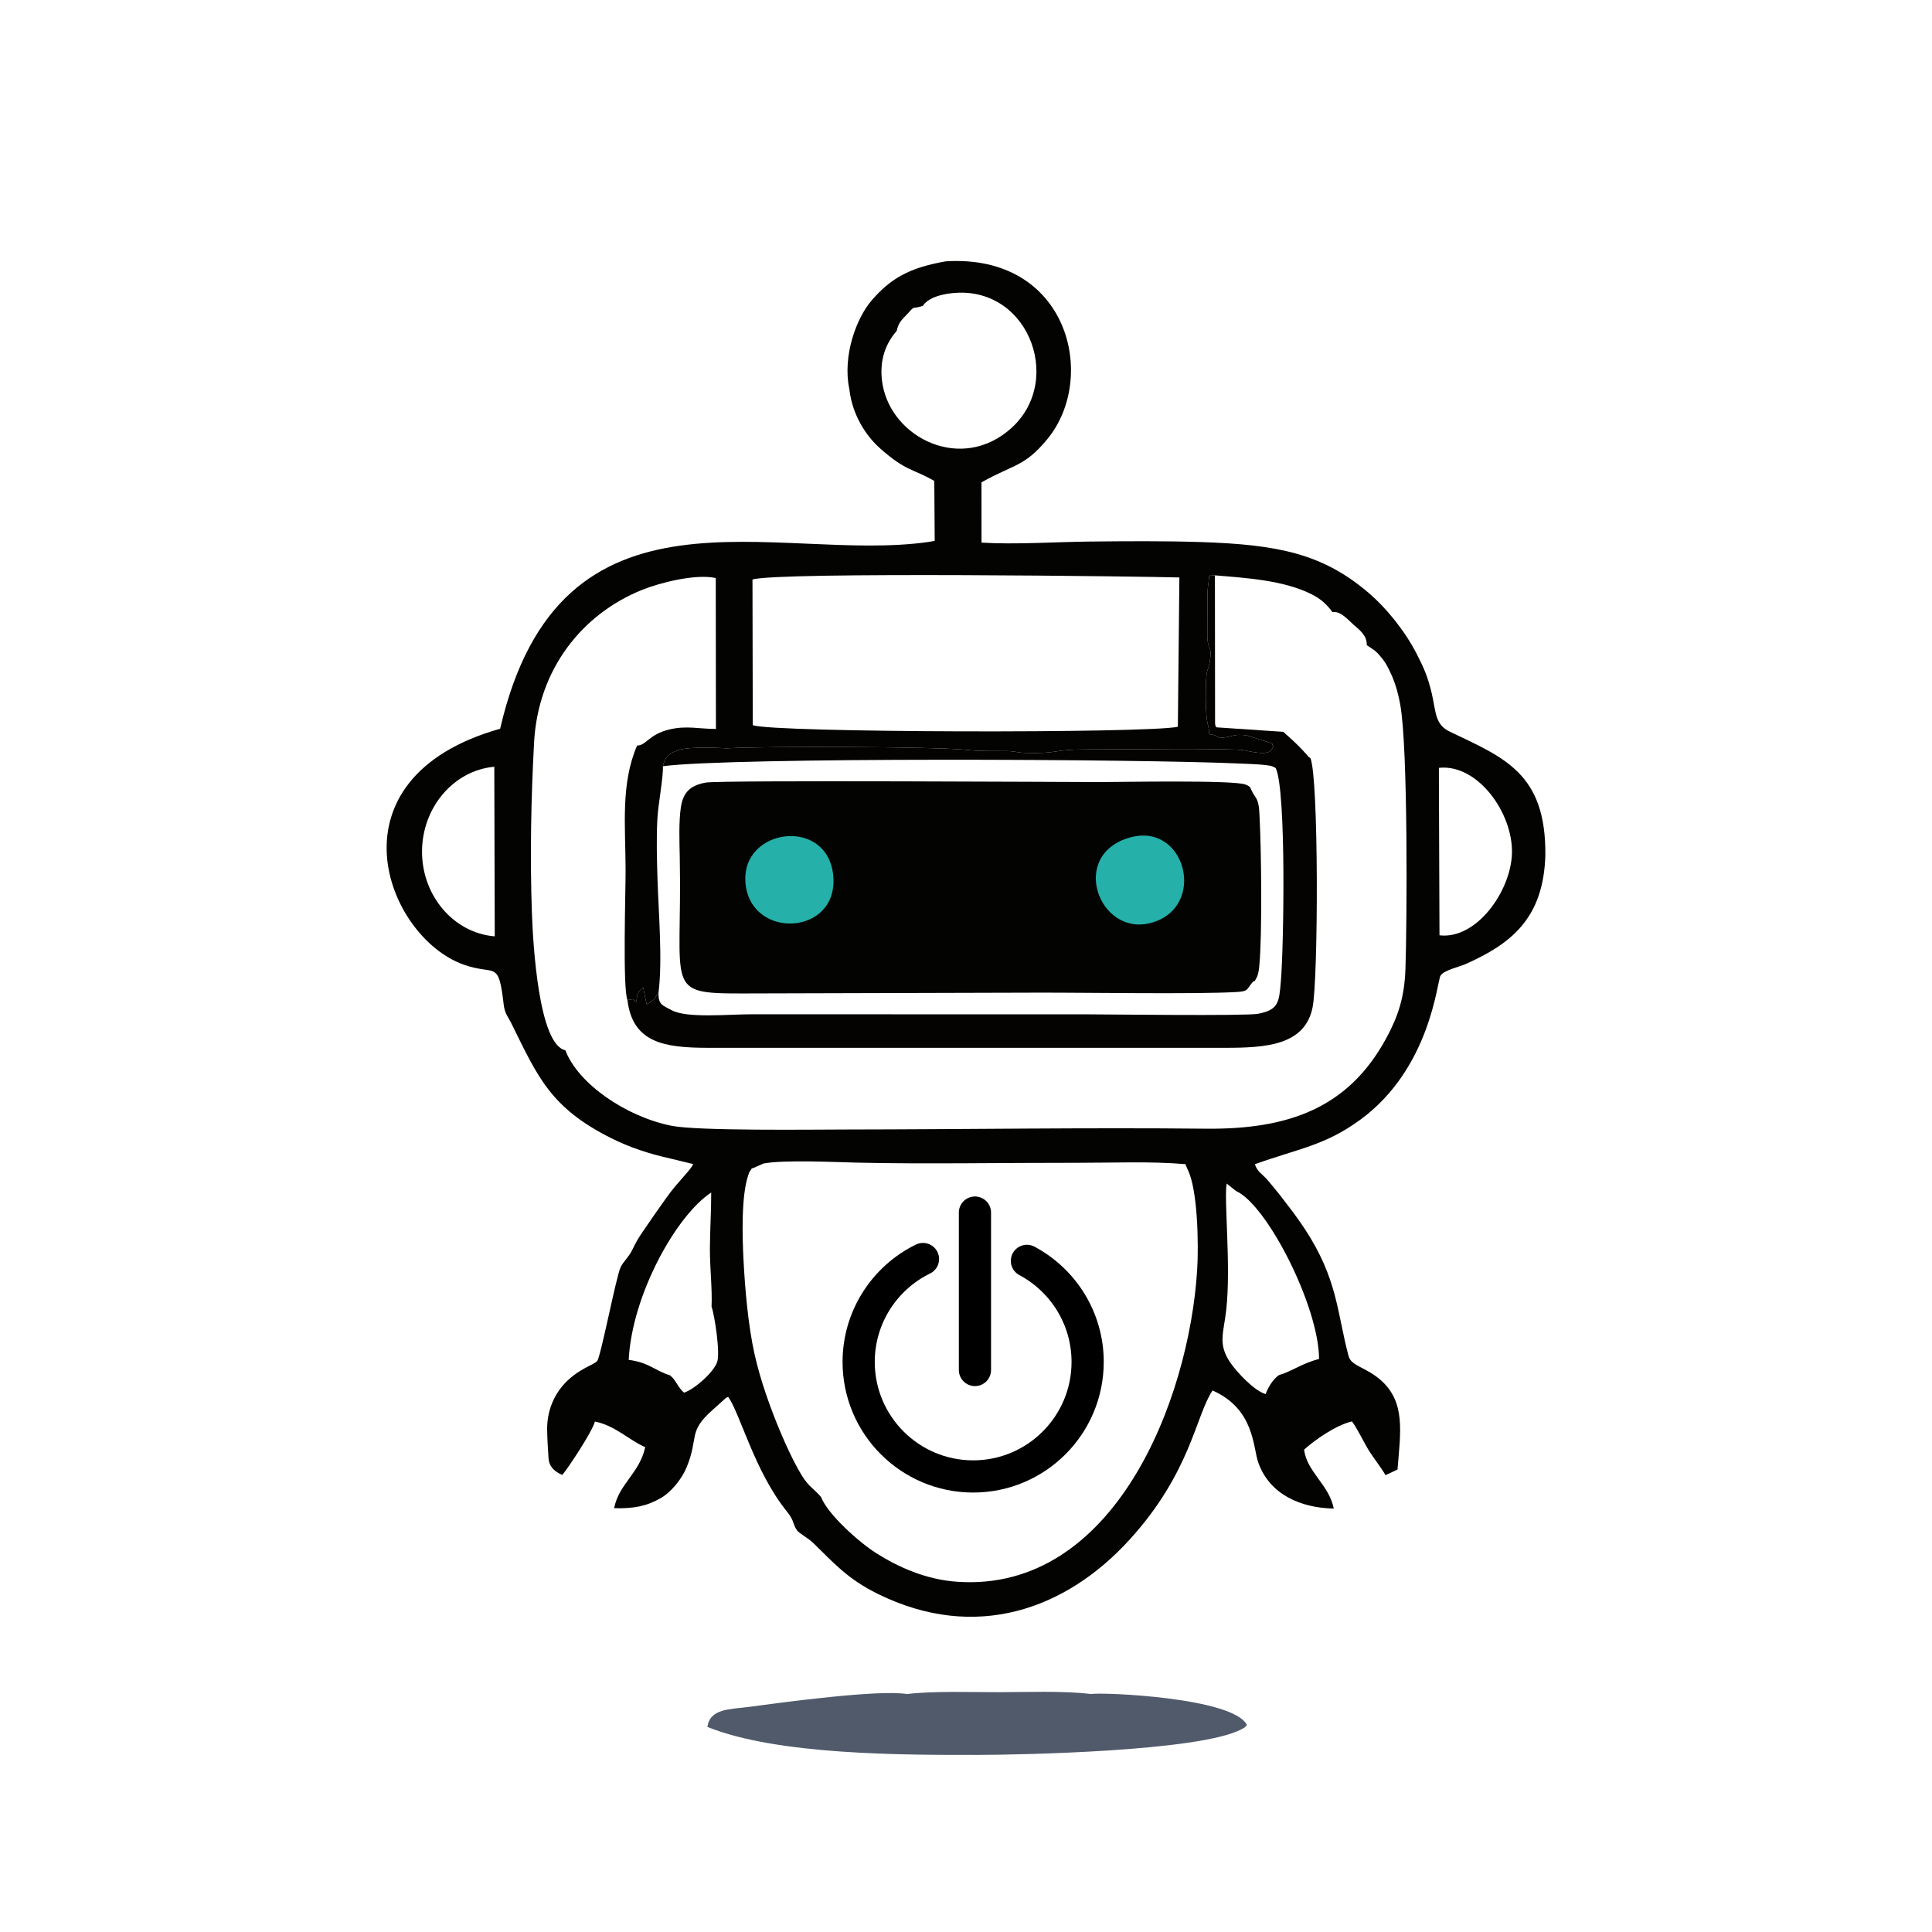 <svg xmlns="http://www.w3.org/2000/svg" xmlns:xlink="http://www.w3.org/1999/xlink" fill="white" viewBox="0 0 1080 1080" width="1080" height="1080" preserveAspectRatio="xMidYMid meet" style="width: 100%; height: 100%; transform: translate3d(0px, 0px, 0px); content-visibility: visible;"><defs><clipPath id="__lottie_element_2"><rect width="1080" height="1080" x="0" y="0"></rect></clipPath></defs><g clip-path="url(#__lottie_element_2)"><g transform="matrix(0.946,0,0,0.946,540.338,562.91)" opacity="1" style="display: block;"><g opacity="1" transform="matrix(1,0,0,1,0,0)"><path fill="rgb(80,90,106)" fill-opacity="1" d=" M73.401,405.992 C58.059,403.988 35.114,404.874 19.085,404.894 C3.208,404.912 -20.077,404.101 -35.214,406.005 C-51.776,403.229 -107.99,410.816 -129.174,413.657 C-139.597,415.055 -151.697,414.45 -153.148,425.434 C-111.784,442.172 -36.765,442.011 6.735,441.956 C30.851,441.923 137.238,439.961 162.23,426.907 C164.783,425.571 164.198,425.882 165.649,424.327 C157.894,408.119 80.624,404.786 73.401,405.992"></path></g></g><g transform="matrix(1,0,0,1,540,531.341)" opacity="1" style="display: block;"><g opacity="1" transform="matrix(1,0,0,1,0,0)"><path fill="rgb(3,4,1)" fill-opacity="1" d=" M-65.203,-313.782 C-63.558,-299.111 -55.653,-287.48 -48.116,-280.776 C-33.467,-267.746 -29.779,-269.46 -17.723,-262.491 C-17.723,-262.491 -17.495,-228.982 -17.495,-228.982 C-17.495,-228.982 -20.884,-228.397 -20.884,-228.397 C-105.894,-216.189 -226.779,-269.831 -260.416,-123.974 C-358.471,-96.258 -324.457,-7.633 -280.754,7.919 C-263.057,14.216 -261.381,4.759 -258.437,30.153 C-257.83,35.397 -256.113,36.742 -254.012,40.994 C-239.359,70.667 -232.28,87.927 -198.238,104.95 C-187.868,110.136 -176.711,113.771 -165.009,116.342 C-165.009,116.342 -152.481,119.393 -152.481,119.393 C-154.345,123.305 -160.62,128.703 -167.006,137.538 C-171.722,144.063 -176.065,150.399 -180.67,157.136 C-183.305,160.993 -184.36,162.797 -186.569,167.365 C-188.544,171.442 -191.577,173.899 -193.07,177.027 C-195.57,182.262 -204.129,227.007 -206.177,229.472 C-208.145,231.842 -217.466,233.929 -225.537,243.363 C-230.472,249.135 -234.211,257.614 -234.142,267.58 C-234.109,272.486 -233.698,278.845 -233.369,283.793 C-233.044,288.657 -229.902,291.316 -225.694,293.171 C-222.582,289.602 -208.907,269.003 -207.442,263.313 C-196.12,265.517 -188.239,273.82 -179.324,277.626 C-182.465,292.18 -193.991,298.075 -196.721,311.752 C-185.653,312.026 -178.488,310.645 -170.483,306.02 C-165.025,302.866 -158.997,295.727 -156.198,288.944 C-149.152,271.872 -155.719,269.312 -141.726,256.868 C-141.726,256.868 -135.705,251.472 -135.705,251.472 C-133.196,249.325 -135.33,250.548 -132.909,249.565 C-126.11,259.171 -118.213,291.208 -100.086,313.625 C-95.849,318.864 -96.978,320.523 -94.489,324.117 C-93.385,325.712 -88.161,328.51 -85.385,331.196 C-74.206,342.013 -66.557,351.143 -49.238,359.68 C5.321,386.572 55.859,368.394 91.376,329.409 C125.782,291.648 128.369,259.899 137.836,245.939 C161.567,256.539 160.263,277.783 163.488,286.552 C170.053,304.394 187.443,311.592 205.588,311.961 C202.982,298.655 190.378,291.252 189.015,278.984 C194.848,273.764 206.421,265.471 215.726,263.233 C218.147,266.164 222.397,274.856 224.652,278.604 C227.727,283.717 232.018,288.82 234.501,293.297 C234.501,293.297 241.22,290.141 241.22,290.141 C242.91,269.058 245.813,252.399 231.798,240.114 C223.38,232.734 215.402,232.39 213.882,226.753 C207.371,202.591 207.925,183.701 189.225,155.396 C184.518,148.272 180.89,143.723 175.964,137.315 C173.645,134.293 171.043,131.265 168.673,128.427 C165.795,124.984 162.842,123.815 161.492,119.466 C186.235,110.604 200.623,109.047 220.387,94.608 C259.71,65.88 263.33,17.139 265.252,14.078 C267.238,10.911 275.759,9.176 279.545,7.475 C304.447,-3.708 322.859,-17.727 323.86,-53.291 C324.308,-99.263 300.696,-107.832 270.363,-122.386 C262.029,-126.384 262.751,-133.496 260.355,-143.743 C258.215,-152.898 255.933,-158.04 251.986,-165.738 C245.209,-178.96 234.837,-191.545 225.235,-199.782 C199.41,-221.936 174.18,-226.934 131.181,-228.326 C110.606,-228.993 90.016,-228.831 69.434,-228.615 C50.043,-228.412 27.69,-226.847 8.67,-228.017 C8.67,-228.017 8.657,-261.721 8.657,-261.721 C27.308,-272.102 32.611,-270.406 45.309,-285.675 C73.992,-320.174 57.2,-389.53 -11.308,-385.252 C-32.033,-381.639 -42.194,-375.504 -52.577,-363.605 C-61.375,-353.522 -69.13,-332.241 -65.203,-313.782 M-38.746,-346.339 C-37.657,-351.344 -35.793,-352.548 -33.094,-355.519 C-27.87,-361.269 -30.965,-358.046 -24.102,-360.389 C-21.431,-364.475 -15.43,-366.287 -10.584,-367.082 C33.742,-374.349 55.537,-319.507 25.497,-292.171 C-2.296,-266.876 -41.445,-286.351 -46.634,-316.435 C-48.582,-327.737 -46.077,-338.001 -38.746,-346.339z M-119.36,-207.4 C-104.535,-211.813 101.814,-209.083 119.277,-208.535 C119.277,-208.535 118.427,-125.072 118.427,-125.072 C101.466,-121.337 -108.277,-121.683 -119.197,-125.984 C-119.197,-125.984 -119.36,-207.4 -119.36,-207.4z M-183.872,-114.576 C-193.147,-93.014 -190.333,-69.479 -190.289,-44.95 C-190.267,-32.446 -191.977,21.042 -189.26,27.688 C-184.659,27.202 -188.003,26.544 -184.206,28.669 C-183.926,23.761 -183.064,22.78 -180.409,20.602 C-179.921,23.681 -179.11,27.195 -178.505,30.1 C-172.411,26.789 -174.37,26.418 -171.867,23.452 C-169.594,4.916 -171.868,-20.896 -172.462,-40.181 C-172.802,-51.274 -173.1,-62.395 -172.528,-73.488 C-172.097,-81.888 -169.12,-96.914 -169.44,-103.021 C-168.4,-108.057 -165.961,-110.333 -160.667,-112.042 C-153.389,-114.39 -134.173,-113.003 -133.857,-113.021 C-111.151,-114.329 -16.245,-113.948 0.087,-112.172 C8.107,-111.297 14.691,-111.594 22.921,-111.49 C27.321,-111.435 28.907,-110.598 33.269,-110.472 C51.94,-109.933 48.413,-112.411 66.582,-112.393 C81.089,-112.378 148.835,-113.204 155.687,-111.921 C156.688,-111.733 157.392,-111.496 158.039,-111.386 C161.368,-110.818 168.671,-109.233 170.61,-112.102 C172.642,-115.102 171.405,-112.762 171.082,-116.192 C171.393,-115.794 173.479,-115.523 170.932,-115.823 C170.932,-115.823 156.875,-120.274 156.875,-120.274 C150.408,-121.041 149.462,-119.976 146.379,-119.404 C139.267,-118.088 141.871,-120.358 135.929,-120.941 C135.889,-126.918 134.034,-125.102 134.034,-141.845 C134.034,-161.923 135.519,-153.567 136.588,-163.807 C137.253,-170.184 135.216,-168.167 134.918,-175.094 C134.918,-175.094 134.962,-197.891 134.962,-197.891 C134.938,-203.247 135.654,-205.101 135.934,-209.289 C137.513,-210.608 136.681,-209.421 139.148,-209.713 C156.536,-208.264 177.649,-206.996 193.217,-199.135 C198.308,-196.564 201.811,-193.414 204.844,-189.155 C209.44,-190.014 213.999,-184.406 216.853,-181.928 C219.68,-179.47 224.329,-176.07 224.018,-170.716 C224.018,-170.716 228.378,-167.763 228.378,-167.763 C229.957,-166.44 230.302,-166.03 231.665,-164.426 C234.031,-161.645 234.868,-160.18 236.507,-156.918 C239.586,-150.775 241.348,-144.933 242.718,-137.558 C247.186,-113.489 246.508,-14.666 245.66,10.183 C245.114,26.183 241.542,36.868 234.832,49.195 C213.829,87.785 180.761,100.088 134.03,99.606 C67.336,98.917 0.33,99.978 -66.411,100.055 C-85.493,100.077 -149.939,100.949 -164.742,97.954 C-189.997,92.845 -216.795,74.605 -223.969,55.751 C-238.812,52.639 -242.014,-2.873 -242.668,-21.164 C-243.786,-52.469 -243.123,-85.015 -241.458,-116.172 C-239.256,-157.339 -214.526,-188.055 -181.206,-201.544 C-171.565,-205.447 -151.317,-210.751 -139.891,-208.206 C-139.891,-208.206 -139.792,-123.859 -139.792,-123.859 C-149.106,-123.828 -156.251,-125.888 -165.899,-123.545 C-177.471,-120.735 -178.684,-114.576 -183.872,-114.576z M264.355,-102.105 C285.983,-104.471 305.757,-76.957 305.196,-54.423 C304.666,-33.232 285.354,-6.022 264.684,-8.505 C264.684,-8.505 264.364,-92.448 264.364,-92.448 C264.364,-92.448 264.355,-102.105 264.355,-102.105z M-263.439,-7.915 C-286.368,-9.764 -304.163,-30.628 -304.084,-55.402 C-304.004,-79.897 -286.506,-100.647 -263.683,-102.725 C-263.683,-102.725 -263.439,-7.915 -263.439,-7.915z M151.002,134.47 C168.259,142.092 197.287,199.018 197.358,228.324 C187.502,230.882 182.195,235.295 174.879,237.38 C171.548,239.699 168.86,244.227 167.515,247.964 C161.065,246.153 151.389,235.588 148.04,230.78 C140.596,220.109 143.967,214.183 145.458,201.063 C148.228,176.651 144.109,138.826 145.723,130.269 C145.723,130.269 151.002,134.47 151.002,134.47z M-142.241,199.068 C-140.565,203.669 -137.298,224.823 -139.105,230.042 C-141.124,235.871 -151.739,245.234 -157.608,247.156 C-161.158,244.203 -161.954,240.288 -165.446,237.481 C-174.438,234.665 -176.957,230.358 -188.551,228.834 C-186.722,192.555 -162.043,148.138 -142.429,135.285 C-142.389,145.803 -143.131,156.354 -143.164,166.888 C-143.197,177.057 -141.775,189.685 -142.241,199.068z M-118.706,121.502 C-118.706,121.502 -113.209,119.079 -113.209,119.079 C-102.26,116.912 -72.803,118.295 -61.662,118.56 C-23.532,119.466 22.662,118.607 61.833,118.671 C81.99,118.704 102.8,117.745 122.617,119.415 C122.617,119.415 123.832,122.264 123.832,122.264 C129.557,133.321 130.103,164.249 129.237,178.319 C124.707,251.887 82.678,358.708 -4.664,352.897 C-22.412,351.717 -37.997,344.616 -50.216,336.863 C-59.652,330.877 -77.141,315.425 -81.084,305.417 C-86.432,299.292 -88.101,300.35 -94.065,289.542 C-97.396,283.51 -100.651,276.444 -103.558,269.588 C-109.018,256.713 -114.996,240.213 -118.256,225.399 C-121.77,209.443 -123.535,189.495 -124.39,172.611 C-124.989,160.765 -125.746,137.445 -121.772,125.749 C-121.326,124.435 -121.32,124.131 -120.615,123.141 C-118.718,120.471 -120.608,122.43 -118.706,121.502z"></path></g><g opacity="1" transform="matrix(1,0,0,1,0,0)"><path fill="rgb(3,4,1)" fill-opacity="1" d=" M-145.426,-93.879 C-153.936,-92.386 -158.145,-88.558 -159.395,-80.041 C-160.603,-71.809 -160.187,-60.983 -160.015,-52.55 C-158.502,21.573 -169.244,24.042 -125.309,24.006 C-125.309,24.006 39.984,23.551 39.984,23.551 C67.375,23.48 128.042,24.503 151.106,23.215 C157.816,22.842 156.869,21.818 159.491,18.564 C162.279,15.105 160.312,19.381 162.556,14.981 C163.402,13.322 163.733,10.787 163.952,8.6 C165.653,-8.494 165.045,-56.979 164.164,-73.492 C163.959,-77.307 163.997,-81.676 162.433,-84.755 C162.433,-84.755 160.259,-88.253 160.259,-88.253 C158.567,-91.321 159.462,-91.462 156.206,-92.781 C149.714,-95.412 84.834,-94.155 75.133,-94.155 C60.782,-94.155 -137.07,-95.346 -145.426,-93.879"></path></g><g opacity="1" transform="matrix(1,0,0,1,0,0)"><path fill="rgb(5,3,1)" fill-opacity="1" d=" M-169.44,-103.021 C-131.164,-108.103 98.155,-107.064 153.065,-104.517 C156.352,-104.365 168.257,-104.062 171.144,-102.975 C172.589,-102.431 172.399,-102.454 173.187,-101.871 C179.12,-89.04 177.614,-1.731 176.026,16.927 C175.008,28.905 174.879,33.177 163.175,35.381 C156.398,36.66 79.265,35.697 68.484,35.682 C68.484,35.682 -119.607,35.642 -119.607,35.642 C-133.067,35.64 -156.09,38.019 -164.627,33.321 C-169.557,30.609 -172.141,30.407 -171.867,23.452 C-174.37,26.418 -172.411,26.789 -178.505,30.1 C-179.11,27.195 -179.921,23.681 -180.409,20.602 C-183.064,22.78 -183.926,23.761 -184.206,28.669 C-188.003,26.544 -184.659,27.202 -189.26,27.688 C-186.373,51.642 -168.535,54.359 -144.311,54.392 C-144.311,54.392 144.48,54.39 144.48,54.39 C167.27,54.41 189.391,53.206 193.731,31.827 C196.951,15.961 197.232,-96.861 192.512,-107.609 C191.282,-108.327 192.103,-107.64 190.701,-109.233 C183.9,-116.942 177.869,-121.599 177.366,-122.238 C177.366,-122.238 140.044,-124.754 140.044,-124.754 C139.156,-126.057 139.72,-124.61 139.232,-126.837 C139.232,-126.837 139.148,-209.713 139.148,-209.713 C136.681,-209.421 137.513,-210.608 135.934,-209.289 C135.654,-205.101 134.938,-203.247 134.962,-197.891 C134.962,-197.891 134.918,-175.094 134.918,-175.094 C135.216,-168.167 137.253,-170.184 136.588,-163.807 C135.519,-153.567 134.034,-161.923 134.034,-141.845 C134.034,-125.102 135.889,-126.918 135.929,-120.941 C141.871,-120.358 139.267,-118.088 146.379,-119.404 C149.462,-119.976 150.408,-121.041 156.875,-120.274 C156.875,-120.274 170.932,-115.823 170.932,-115.823 C173.479,-115.523 171.393,-115.794 171.082,-116.192 C171.405,-112.762 172.642,-115.102 170.61,-112.102 C168.671,-109.233 161.368,-110.818 158.039,-111.386 C157.392,-111.496 156.688,-111.733 155.687,-111.921 C148.835,-113.204 81.089,-112.378 66.582,-112.393 C48.412,-112.411 51.94,-109.933 33.269,-110.472 C28.907,-110.598 27.321,-111.435 22.921,-111.49 C14.691,-111.594 8.107,-111.297 0.087,-112.172 C-16.245,-113.948 -111.151,-114.329 -133.857,-113.021 C-134.173,-113.003 -153.389,-114.39 -160.667,-112.042 C-165.961,-110.333 -168.4,-108.057 -169.44,-103.021"></path></g></g><g transform="matrix(1,0,0,1,540,531.341)" opacity="0.685" style="display: block;"><g opacity="1" transform="matrix(1,0,0,1,0,0)"><path fill="rgb(53,255,247)" fill-opacity="1" d=" M91.601,-63.164 C57.462,-53.523 74.223,-8.123 102.851,-15.299 C135.17,-23.401 123.165,-72.076 91.601,-63.164"></path></g></g><g transform="matrix(1,0,0,1,540,531.341)" opacity="0.685" style="display: block;"><g opacity="1" transform="matrix(1,0,0,1,0,0)"><path fill="rgb(53,255,247)" fill-opacity="1" d=" M-123.237,-37.35 C-120.132,-5.952 -71.812,-8.262 -74.151,-41.087 C-76.583,-75.222 -126.352,-68.854 -123.237,-37.35"></path></g></g><g transform="matrix(1,0,0,1,532,623.341)" opacity="1" style="display: block;"><g opacity="1" transform="matrix(1,0,0,1,12,138)"><path stroke-linecap="round" stroke-linejoin="miter" fill-opacity="0" stroke-miterlimit="4" stroke="rgb(0,0,0)" stroke-opacity="1" stroke-width="18" d=" M30.053,-56.509 C50.244,-45.739 64,-24.463 64,0 C64,35.322 35.322,64 0,64 C-35.322,64 -64,35.322 -64,0 C-64,-25.264 -49.328,-47.13 -28.048,-57.533"></path></g></g><g transform="matrix(1,0,0,1,541.5,623.341)" opacity="1" style="display: block;"><g opacity="1" transform="matrix(1,0,0,1,0,0)"><path stroke-linecap="round" stroke-linejoin="miter" fill-opacity="0" stroke-miterlimit="4" stroke="rgb(0,0,0)" stroke-opacity="1" stroke-width="18" d=" M3.5,54.5 C3.5,54.5 3.5,142.5 3.5,142.5"></path></g></g></g></svg>